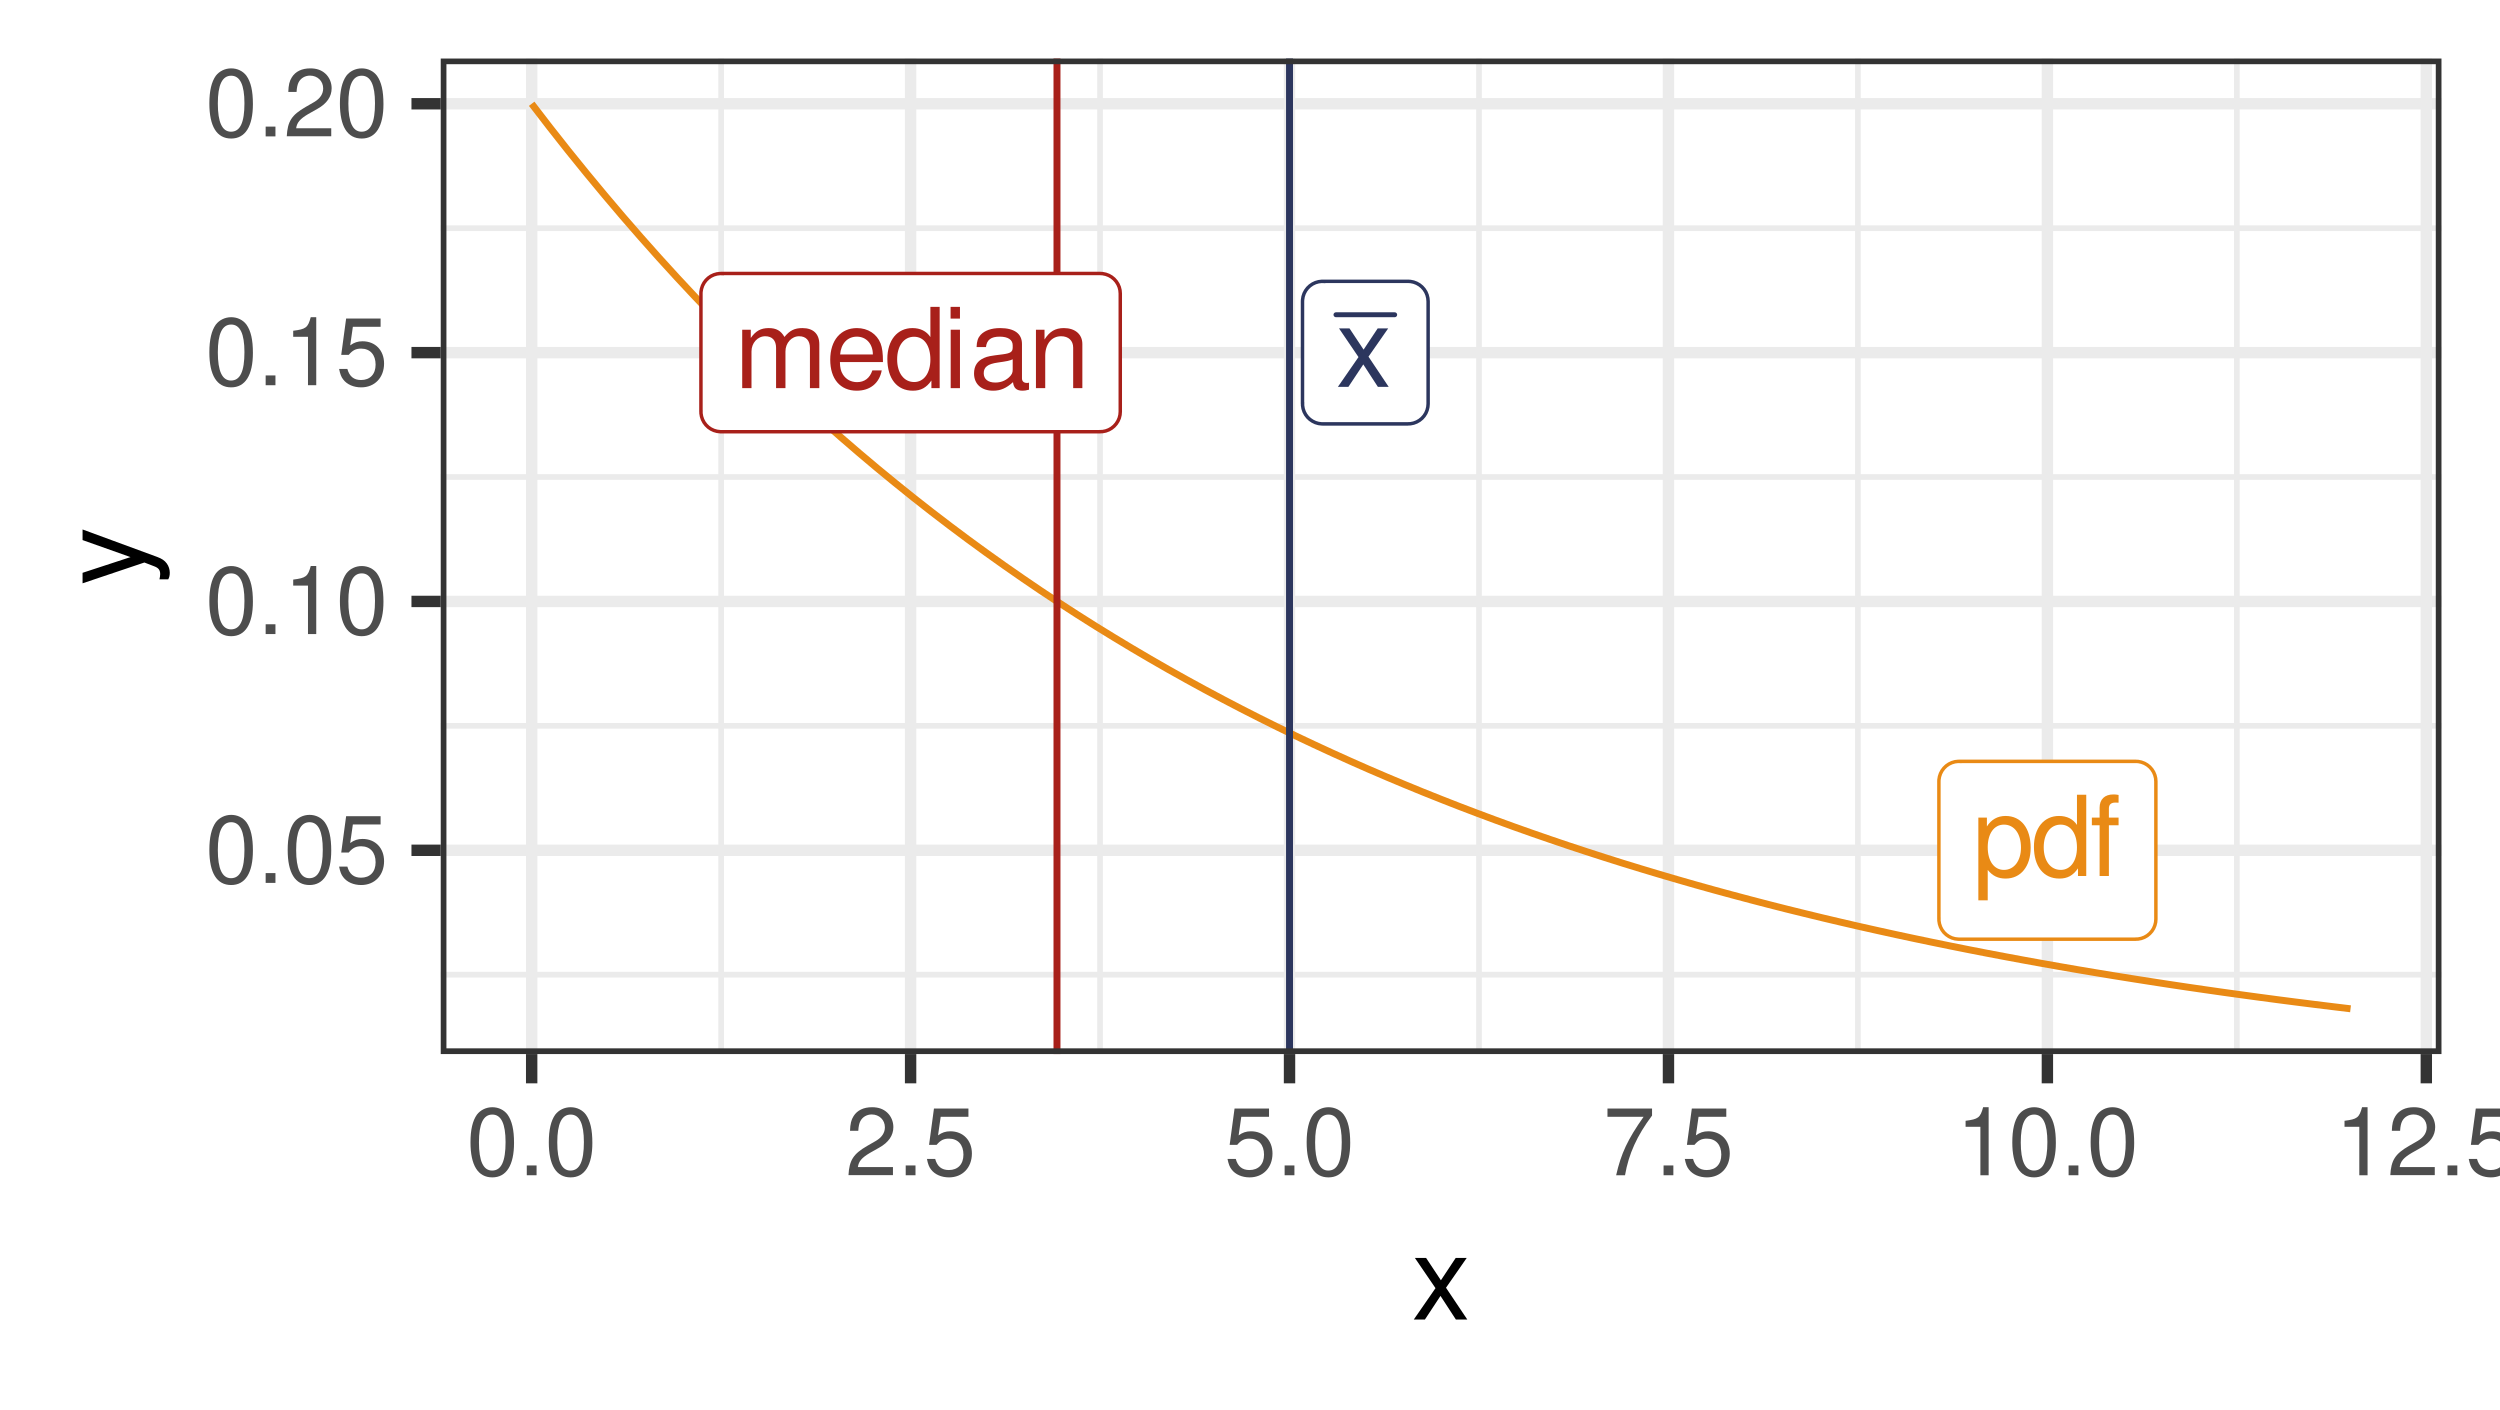 <?xml version="1.0" encoding="UTF-8"?>
<svg xmlns="http://www.w3.org/2000/svg" xmlns:xlink="http://www.w3.org/1999/xlink" width="383pt" height="216pt" viewBox="0 0 383 216" version="1.1">
<defs>
<g>
<symbol overflow="visible" id="glyph0-0">
<path style="stroke:none;" d=""/>
</symbol>
<symbol overflow="visible" id="glyph0-1">
<path style="stroke:none;" d="M 1.203 -8.953 L 1.203 0 L 2.625 0 L 2.625 -5.625 C 2.625 -6.922 3.562 -7.953 4.734 -7.953 C 5.797 -7.953 6.391 -7.312 6.391 -6.172 L 6.391 0 L 7.828 0 L 7.828 -5.625 C 7.828 -6.922 8.766 -7.953 9.922 -7.953 C 10.969 -7.953 11.578 -7.297 11.578 -6.172 L 11.578 0 L 13.016 0 L 13.016 -6.719 C 13.016 -8.312 12.094 -9.203 10.422 -9.203 C 9.219 -9.203 8.5 -8.844 7.672 -7.844 C 7.141 -8.797 6.422 -9.203 5.266 -9.203 C 4.062 -9.203 3.266 -8.766 2.516 -7.688 L 2.516 -8.953 Z M 1.203 -8.953 "/>
</symbol>
<symbol overflow="visible" id="glyph0-2">
<path style="stroke:none;" d="M 8.766 -4 C 8.766 -5.359 8.656 -6.188 8.406 -6.844 C 7.828 -8.312 6.453 -9.203 4.781 -9.203 C 2.281 -9.203 0.688 -7.312 0.688 -4.359 C 0.688 -1.406 2.219 0.391 4.75 0.391 C 6.797 0.391 8.219 -0.766 8.578 -2.719 L 7.141 -2.719 C 6.75 -1.531 5.938 -0.922 4.797 -0.922 C 3.891 -0.922 3.125 -1.328 2.641 -2.078 C 2.312 -2.594 2.188 -3.109 2.172 -4 Z M 2.203 -5.156 C 2.328 -6.812 3.328 -7.891 4.766 -7.891 C 6.219 -7.891 7.219 -6.766 7.219 -5.156 Z M 2.203 -5.156 "/>
</symbol>
<symbol overflow="visible" id="glyph0-3">
<path style="stroke:none;" d="M 8.453 -12.453 L 7.031 -12.453 L 7.031 -7.828 C 6.438 -8.734 5.484 -9.203 4.281 -9.203 C 1.969 -9.203 0.438 -7.344 0.438 -4.484 C 0.438 -1.469 1.906 0.391 4.344 0.391 C 5.562 0.391 6.422 -0.062 7.188 -1.172 L 7.188 0 L 8.453 0 Z M 4.531 -7.875 C 6.062 -7.875 7.031 -6.531 7.031 -4.375 C 7.031 -2.312 6.047 -0.938 4.547 -0.938 C 2.969 -0.938 1.938 -2.328 1.938 -4.406 C 1.938 -6.484 2.969 -7.875 4.531 -7.875 Z M 4.531 -7.875 "/>
</symbol>
<symbol overflow="visible" id="glyph0-4">
<path style="stroke:none;" d="M 2.562 -8.953 L 1.141 -8.953 L 1.141 0 L 2.562 0 Z M 2.562 -12.453 L 1.125 -12.453 L 1.125 -10.656 L 2.562 -10.656 Z M 2.562 -12.453 "/>
</symbol>
<symbol overflow="visible" id="glyph0-5">
<path style="stroke:none;" d="M 9.141 -0.844 C 8.984 -0.797 8.922 -0.797 8.828 -0.797 C 8.328 -0.797 8.062 -1.062 8.062 -1.5 L 8.062 -6.766 C 8.062 -8.344 6.906 -9.203 4.703 -9.203 C 3.375 -9.203 2.344 -8.828 1.719 -8.156 C 1.312 -7.703 1.141 -7.188 1.109 -6.297 L 2.547 -6.297 C 2.672 -7.391 3.312 -7.891 4.641 -7.891 C 5.938 -7.891 6.641 -7.406 6.641 -6.562 L 6.641 -6.188 C 6.625 -5.562 6.312 -5.344 5.156 -5.188 C 3.141 -4.938 2.828 -4.875 2.281 -4.641 C 1.25 -4.203 0.719 -3.422 0.719 -2.25 C 0.719 -0.625 1.844 0.391 3.656 0.391 C 4.781 0.391 5.688 0 6.688 -0.922 C 6.797 0 7.234 0.391 8.156 0.391 C 8.469 0.391 8.656 0.359 9.141 0.234 Z M 6.641 -2.812 C 6.641 -2.344 6.5 -2.047 6.078 -1.656 C 5.5 -1.125 4.797 -0.859 3.969 -0.859 C 2.859 -0.859 2.203 -1.391 2.203 -2.281 C 2.203 -3.234 2.812 -3.703 4.359 -3.922 C 5.875 -4.141 6.172 -4.203 6.641 -4.422 Z M 6.641 -2.812 "/>
</symbol>
<symbol overflow="visible" id="glyph0-6">
<path style="stroke:none;" d="M 1.203 -8.953 L 1.203 0 L 2.625 0 L 2.625 -4.938 C 2.625 -6.766 3.594 -7.953 5.062 -7.953 C 6.188 -7.953 6.906 -7.281 6.906 -6.203 L 6.906 0 L 8.312 0 L 8.312 -6.766 C 8.312 -8.25 7.203 -9.203 5.484 -9.203 C 4.156 -9.203 3.297 -8.688 2.516 -7.453 L 2.516 -8.953 Z M 1.203 -8.953 "/>
</symbol>
<symbol overflow="visible" id="glyph0-7">
<path style="stroke:none;" d="M 4.984 -4.625 L 8 -8.953 L 6.391 -8.953 L 4.234 -5.703 L 2.078 -8.953 L 0.469 -8.953 L 3.453 -4.562 L 0.297 0 L 1.906 0 L 4.188 -3.438 L 6.422 0 L 8.078 0 Z M 4.984 -4.625 "/>
</symbol>
<symbol overflow="visible" id="glyph0-8">
<path style="stroke:none;" d="M 0.922 3.719 L 2.359 3.719 L 2.359 -0.938 C 3.109 -0.016 3.938 0.391 5.109 0.391 C 7.422 0.391 8.938 -1.469 8.938 -4.328 C 8.938 -7.328 7.469 -9.203 5.094 -9.203 C 3.875 -9.203 2.906 -8.656 2.234 -7.594 L 2.234 -8.953 L 0.922 -8.953 Z M 4.844 -7.875 C 6.422 -7.875 7.453 -6.484 7.453 -4.359 C 7.453 -2.328 6.406 -0.938 4.844 -0.938 C 3.328 -0.938 2.359 -2.312 2.359 -4.406 C 2.359 -6.5 3.328 -7.875 4.844 -7.875 Z M 4.844 -7.875 "/>
</symbol>
<symbol overflow="visible" id="glyph0-9">
<path style="stroke:none;" d="M 4.406 -8.953 L 2.922 -8.953 L 2.922 -10.344 C 2.922 -10.953 3.25 -11.25 3.906 -11.25 C 4.031 -11.25 4.078 -11.25 4.406 -11.234 L 4.406 -12.422 C 4.078 -12.484 3.891 -12.5 3.609 -12.5 C 2.281 -12.5 1.5 -11.75 1.5 -10.469 L 1.5 -8.953 L 0.312 -8.953 L 0.312 -7.781 L 1.5 -7.781 L 1.5 0 L 2.922 0 L 2.922 -7.781 L 4.406 -7.781 Z M 4.406 -8.953 "/>
</symbol>
<symbol overflow="visible" id="glyph1-0">
<path style="stroke:none;" d=""/>
</symbol>
<symbol overflow="visible" id="glyph1-1">
<path style="stroke:none;" d="M 3.969 -10.422 C 3.016 -10.422 2.141 -9.984 1.609 -9.281 C 0.953 -8.359 0.625 -6.969 0.625 -5.047 C 0.625 -1.531 1.766 0.328 3.969 0.328 C 6.125 0.328 7.297 -1.531 7.297 -4.953 C 7.297 -6.969 6.984 -8.328 6.312 -9.281 C 5.781 -10 4.922 -10.422 3.969 -10.422 Z M 3.969 -9.297 C 5.328 -9.297 6 -7.891 6 -5.078 C 6 -2.109 5.344 -0.719 3.938 -0.719 C 2.594 -0.719 1.922 -2.156 1.922 -5.031 C 1.922 -7.891 2.594 -9.297 3.969 -9.297 Z M 3.969 -9.297 "/>
</symbol>
<symbol overflow="visible" id="glyph1-2">
<path style="stroke:none;" d="M 2.75 -1.5 L 1.25 -1.5 L 1.25 0 L 2.75 0 Z M 2.75 -1.5 "/>
</symbol>
<symbol overflow="visible" id="glyph1-3">
<path style="stroke:none;" d="M 6.859 -10.219 L 1.578 -10.219 L 0.828 -4.656 L 1.984 -4.656 C 2.578 -5.359 3.062 -5.609 3.875 -5.609 C 5.25 -5.609 6.094 -4.672 6.094 -3.156 C 6.094 -1.688 5.25 -0.797 3.859 -0.797 C 2.75 -0.797 2.078 -1.359 1.766 -2.5 L 0.5 -2.5 C 0.672 -1.672 0.828 -1.266 1.125 -0.891 C 1.703 -0.109 2.734 0.328 3.891 0.328 C 5.953 0.328 7.391 -1.172 7.391 -3.328 C 7.391 -5.344 6.047 -6.734 4.094 -6.734 C 3.375 -6.734 2.797 -6.547 2.203 -6.109 L 2.609 -8.953 L 6.859 -8.953 Z M 6.859 -10.219 "/>
</symbol>
<symbol overflow="visible" id="glyph1-4">
<path style="stroke:none;" d="M 3.734 -7.422 L 3.734 0 L 5 0 L 5 -10.422 L 4.156 -10.422 C 3.719 -8.812 3.422 -8.594 1.469 -8.344 L 1.469 -7.422 Z M 3.734 -7.422 "/>
</symbol>
<symbol overflow="visible" id="glyph1-5">
<path style="stroke:none;" d="M 7.297 -1.25 L 1.922 -1.25 C 2.047 -2.125 2.5 -2.672 3.766 -3.422 L 5.203 -4.234 C 6.625 -5.031 7.359 -6.094 7.359 -7.375 C 7.359 -8.234 7.016 -9.047 6.406 -9.609 C 5.812 -10.156 5.062 -10.422 4.094 -10.422 C 2.797 -10.422 1.828 -9.953 1.266 -9.062 C 0.906 -8.516 0.75 -7.859 0.719 -6.812 L 1.984 -6.812 C 2.031 -7.516 2.125 -7.938 2.297 -8.281 C 2.625 -8.922 3.281 -9.312 4.047 -9.312 C 5.203 -9.312 6.062 -8.469 6.062 -7.344 C 6.062 -6.516 5.594 -5.797 4.688 -5.266 L 3.359 -4.5 C 1.219 -3.266 0.609 -2.297 0.484 -0.016 L 7.297 -0.016 Z M 7.297 -1.25 "/>
</symbol>
<symbol overflow="visible" id="glyph1-6">
<path style="stroke:none;" d="M 7.484 -10.219 L 0.656 -10.219 L 0.656 -8.953 L 6.188 -8.953 C 3.75 -5.484 2.75 -3.359 1.984 0 L 3.344 0 C 3.906 -3.266 5.188 -6.078 7.484 -9.141 Z M 7.484 -10.219 "/>
</symbol>
<symbol overflow="visible" id="glyph2-0">
<path style="stroke:none;" d=""/>
</symbol>
<symbol overflow="visible" id="glyph2-1">
<path style="stroke:none;" d="M 5.25 -4.875 L 8.422 -9.438 L 6.734 -9.438 L 4.469 -6.016 L 2.203 -9.438 L 0.484 -9.438 L 3.641 -4.812 L 0.312 0 L 2.016 0 L 4.406 -3.625 L 6.766 0 L 8.516 0 Z M 5.25 -4.875 "/>
</symbol>
<symbol overflow="visible" id="glyph3-0">
<path style="stroke:none;" d=""/>
</symbol>
<symbol overflow="visible" id="glyph3-1">
<path style="stroke:none;" d="M -9.438 -6.984 L -2.094 -4.375 L -9.438 -1.969 L -9.438 -0.359 L 0.031 -3.547 L 1.531 -2.969 C 2.203 -2.719 2.453 -2.391 2.453 -1.766 C 2.453 -1.516 2.406 -1.297 2.344 -0.969 L 3.688 -0.969 C 3.859 -1.281 3.922 -1.578 3.922 -1.984 C 3.922 -2.469 3.766 -2.984 3.469 -3.391 C 3.125 -3.859 2.734 -4.125 1.984 -4.406 L -9.438 -8.609 Z M -9.438 -6.984 "/>
</symbol>
</g>
<clipPath id="clip1">
  <path d="M 67.52 8.965 L 374.035 8.965 L 374.035 161.48 L 67.52 161.48 Z M 67.52 8.965 "/>
</clipPath>
<clipPath id="clip2">
  <path d="M 67.52 148 L 374.035 148 L 374.035 150 L 67.52 150 Z M 67.52 148 "/>
</clipPath>
<clipPath id="clip3">
  <path d="M 67.52 110 L 374.035 110 L 374.035 112 L 67.52 112 Z M 67.52 110 "/>
</clipPath>
<clipPath id="clip4">
  <path d="M 67.52 72 L 374.035 72 L 374.035 74 L 67.52 74 Z M 67.52 72 "/>
</clipPath>
<clipPath id="clip5">
  <path d="M 67.52 34 L 374.035 34 L 374.035 36 L 67.52 36 Z M 67.52 34 "/>
</clipPath>
<clipPath id="clip6">
  <path d="M 110 8.965 L 111 8.965 L 111 161.48 L 110 161.48 Z M 110 8.965 "/>
</clipPath>
<clipPath id="clip7">
  <path d="M 168 8.965 L 169 8.965 L 169 161.48 L 168 161.48 Z M 168 8.965 "/>
</clipPath>
<clipPath id="clip8">
  <path d="M 226 8.965 L 228 8.965 L 228 161.48 L 226 161.48 Z M 226 8.965 "/>
</clipPath>
<clipPath id="clip9">
  <path d="M 284 8.965 L 286 8.965 L 286 161.48 L 284 161.48 Z M 284 8.965 "/>
</clipPath>
<clipPath id="clip10">
  <path d="M 342 8.965 L 344 8.965 L 344 161.48 L 342 161.48 Z M 342 8.965 "/>
</clipPath>
<clipPath id="clip11">
  <path d="M 67.52 129 L 374.035 129 L 374.035 132 L 67.52 132 Z M 67.52 129 "/>
</clipPath>
<clipPath id="clip12">
  <path d="M 67.52 91 L 374.035 91 L 374.035 94 L 67.52 94 Z M 67.52 91 "/>
</clipPath>
<clipPath id="clip13">
  <path d="M 67.52 53 L 374.035 53 L 374.035 55 L 67.52 55 Z M 67.52 53 "/>
</clipPath>
<clipPath id="clip14">
  <path d="M 67.52 15 L 374.035 15 L 374.035 17 L 67.52 17 Z M 67.52 15 "/>
</clipPath>
<clipPath id="clip15">
  <path d="M 80 8.965 L 83 8.965 L 83 161.48 L 80 161.48 Z M 80 8.965 "/>
</clipPath>
<clipPath id="clip16">
  <path d="M 138 8.965 L 141 8.965 L 141 161.48 L 138 161.48 Z M 138 8.965 "/>
</clipPath>
<clipPath id="clip17">
  <path d="M 196 8.965 L 199 8.965 L 199 161.48 L 196 161.48 Z M 196 8.965 "/>
</clipPath>
<clipPath id="clip18">
  <path d="M 254 8.965 L 257 8.965 L 257 161.48 L 254 161.48 Z M 254 8.965 "/>
</clipPath>
<clipPath id="clip19">
  <path d="M 312 8.965 L 315 8.965 L 315 161.48 L 312 161.48 Z M 312 8.965 "/>
</clipPath>
<clipPath id="clip20">
  <path d="M 370 8.965 L 373 8.965 L 373 161.48 L 370 161.48 Z M 370 8.965 "/>
</clipPath>
<clipPath id="clip21">
  <path d="M 197 8.965 L 199 8.965 L 199 161.48 L 197 161.48 Z M 197 8.965 "/>
</clipPath>
<clipPath id="clip22">
  <path d="M 161 8.965 L 163 8.965 L 163 161.48 L 161 161.48 Z M 161 8.965 "/>
</clipPath>
<clipPath id="clip23">
  <path d="M 67.52 8.965 L 374.035 8.965 L 374.035 161.48 L 67.52 161.48 Z M 67.52 8.965 "/>
</clipPath>
</defs>
<g id="surface10">
<rect x="0" y="0" width="383" height="216" style="fill:rgb(100%,100%,100%);fill-opacity:1;stroke:none;"/>
<rect x="0" y="0" width="383" height="216" style="fill:rgb(100%,100%,100%);fill-opacity:1;stroke:none;"/>
<path style="fill:none;stroke-width:1.746;stroke-linecap:round;stroke-linejoin:round;stroke:rgb(100%,100%,100%);stroke-opacity:1;stroke-miterlimit:10;" d="M 0 216 L 383 216 L 383 0 L 0 0 Z M 0 216 "/>
<g clip-path="url(#clip1)" clip-rule="nonzero">
<path style=" stroke:none;fill-rule:nonzero;fill:rgb(100%,100%,100%);fill-opacity:1;" d="M 67.52 161.48 L 374.035 161.48 L 374.035 8.965 L 67.52 8.965 Z M 67.52 161.48 "/>
</g>
<g clip-path="url(#clip2)" clip-rule="nonzero">
<path style="fill:none;stroke-width:0.873;stroke-linecap:butt;stroke-linejoin:round;stroke:rgb(92.157%,92.157%,92.157%);stroke-opacity:1;stroke-miterlimit:10;" d="M 67.52 149.32 L 374.035 149.32 "/>
</g>
<g clip-path="url(#clip3)" clip-rule="nonzero">
<path style="fill:none;stroke-width:0.873;stroke-linecap:butt;stroke-linejoin:round;stroke:rgb(92.157%,92.157%,92.157%);stroke-opacity:1;stroke-miterlimit:10;" d="M 67.52 111.199 L 374.035 111.199 "/>
</g>
<g clip-path="url(#clip4)" clip-rule="nonzero">
<path style="fill:none;stroke-width:0.873;stroke-linecap:butt;stroke-linejoin:round;stroke:rgb(92.157%,92.157%,92.157%);stroke-opacity:1;stroke-miterlimit:10;" d="M 67.52 73.078 L 374.035 73.078 "/>
</g>
<g clip-path="url(#clip5)" clip-rule="nonzero">
<path style="fill:none;stroke-width:0.873;stroke-linecap:butt;stroke-linejoin:round;stroke:rgb(92.157%,92.157%,92.157%);stroke-opacity:1;stroke-miterlimit:10;" d="M 67.52 34.961 L 374.035 34.961 "/>
</g>
<g clip-path="url(#clip6)" clip-rule="nonzero">
<path style="fill:none;stroke-width:0.873;stroke-linecap:butt;stroke-linejoin:round;stroke:rgb(92.157%,92.157%,92.157%);stroke-opacity:1;stroke-miterlimit:10;" d="M 110.477 161.48 L 110.477 8.965 "/>
</g>
<g clip-path="url(#clip7)" clip-rule="nonzero">
<path style="fill:none;stroke-width:0.873;stroke-linecap:butt;stroke-linejoin:round;stroke:rgb(92.157%,92.157%,92.157%);stroke-opacity:1;stroke-miterlimit:10;" d="M 168.531 161.48 L 168.531 8.965 "/>
</g>
<g clip-path="url(#clip8)" clip-rule="nonzero">
<path style="fill:none;stroke-width:0.873;stroke-linecap:butt;stroke-linejoin:round;stroke:rgb(92.157%,92.157%,92.157%);stroke-opacity:1;stroke-miterlimit:10;" d="M 226.582 161.48 L 226.582 8.965 "/>
</g>
<g clip-path="url(#clip9)" clip-rule="nonzero">
<path style="fill:none;stroke-width:0.873;stroke-linecap:butt;stroke-linejoin:round;stroke:rgb(92.157%,92.157%,92.157%);stroke-opacity:1;stroke-miterlimit:10;" d="M 284.633 161.48 L 284.633 8.965 "/>
</g>
<g clip-path="url(#clip10)" clip-rule="nonzero">
<path style="fill:none;stroke-width:0.873;stroke-linecap:butt;stroke-linejoin:round;stroke:rgb(92.157%,92.157%,92.157%);stroke-opacity:1;stroke-miterlimit:10;" d="M 342.688 161.48 L 342.688 8.965 "/>
</g>
<g clip-path="url(#clip11)" clip-rule="nonzero">
<path style="fill:none;stroke-width:1.746;stroke-linecap:butt;stroke-linejoin:round;stroke:rgb(92.157%,92.157%,92.157%);stroke-opacity:1;stroke-miterlimit:10;" d="M 67.52 130.262 L 374.035 130.262 "/>
</g>
<g clip-path="url(#clip12)" clip-rule="nonzero">
<path style="fill:none;stroke-width:1.746;stroke-linecap:butt;stroke-linejoin:round;stroke:rgb(92.157%,92.157%,92.157%);stroke-opacity:1;stroke-miterlimit:10;" d="M 67.52 92.141 L 374.035 92.141 "/>
</g>
<g clip-path="url(#clip13)" clip-rule="nonzero">
<path style="fill:none;stroke-width:1.746;stroke-linecap:butt;stroke-linejoin:round;stroke:rgb(92.157%,92.157%,92.157%);stroke-opacity:1;stroke-miterlimit:10;" d="M 67.52 54.02 L 374.035 54.02 "/>
</g>
<g clip-path="url(#clip14)" clip-rule="nonzero">
<path style="fill:none;stroke-width:1.746;stroke-linecap:butt;stroke-linejoin:round;stroke:rgb(92.157%,92.157%,92.157%);stroke-opacity:1;stroke-miterlimit:10;" d="M 67.52 15.898 L 374.035 15.898 "/>
</g>
<g clip-path="url(#clip15)" clip-rule="nonzero">
<path style="fill:none;stroke-width:1.746;stroke-linecap:butt;stroke-linejoin:round;stroke:rgb(92.157%,92.157%,92.157%);stroke-opacity:1;stroke-miterlimit:10;" d="M 81.453 161.48 L 81.453 8.965 "/>
</g>
<g clip-path="url(#clip16)" clip-rule="nonzero">
<path style="fill:none;stroke-width:1.746;stroke-linecap:butt;stroke-linejoin:round;stroke:rgb(92.157%,92.157%,92.157%);stroke-opacity:1;stroke-miterlimit:10;" d="M 139.504 161.48 L 139.504 8.965 "/>
</g>
<g clip-path="url(#clip17)" clip-rule="nonzero">
<path style="fill:none;stroke-width:1.746;stroke-linecap:butt;stroke-linejoin:round;stroke:rgb(92.157%,92.157%,92.157%);stroke-opacity:1;stroke-miterlimit:10;" d="M 197.555 161.48 L 197.555 8.965 "/>
</g>
<g clip-path="url(#clip18)" clip-rule="nonzero">
<path style="fill:none;stroke-width:1.746;stroke-linecap:butt;stroke-linejoin:round;stroke:rgb(92.157%,92.157%,92.157%);stroke-opacity:1;stroke-miterlimit:10;" d="M 255.609 161.48 L 255.609 8.965 "/>
</g>
<g clip-path="url(#clip19)" clip-rule="nonzero">
<path style="fill:none;stroke-width:1.746;stroke-linecap:butt;stroke-linejoin:round;stroke:rgb(92.157%,92.157%,92.157%);stroke-opacity:1;stroke-miterlimit:10;" d="M 313.66 161.48 L 313.66 8.965 "/>
</g>
<g clip-path="url(#clip20)" clip-rule="nonzero">
<path style="fill:none;stroke-width:1.746;stroke-linecap:butt;stroke-linejoin:round;stroke:rgb(92.157%,92.157%,92.157%);stroke-opacity:1;stroke-miterlimit:10;" d="M 371.711 161.48 L 371.711 8.965 "/>
</g>
<path style="fill:none;stroke-width:1.067;stroke-linecap:butt;stroke-linejoin:round;stroke:rgb(91.373%,54.118%,8.235%);stroke-opacity:1;stroke-miterlimit:10;" d="M 81.453 15.898 L 84.238 19.516 L 87.023 23.047 L 89.812 26.492 L 92.598 29.855 L 95.383 33.141 L 98.172 36.348 L 100.957 39.48 L 103.742 42.535 L 106.531 45.52 L 109.316 48.434 L 112.102 51.277 L 114.891 54.055 L 117.676 56.766 L 120.461 59.414 L 123.25 61.996 L 126.035 64.52 L 128.82 66.984 L 131.609 69.387 L 134.395 71.734 L 137.184 74.027 L 139.969 76.266 L 142.754 78.449 L 145.543 80.582 L 148.328 82.664 L 151.113 84.695 L 153.902 86.68 L 156.688 88.617 L 159.473 90.512 L 162.262 92.355 L 165.047 94.16 L 167.832 95.922 L 170.621 97.637 L 173.406 99.316 L 176.191 100.953 L 178.98 102.555 L 181.766 104.113 L 184.551 105.637 L 187.34 107.125 L 190.125 108.578 L 192.91 109.996 L 195.699 111.383 L 198.484 112.734 L 201.27 114.051 L 204.059 115.34 L 206.844 116.598 L 209.629 117.828 L 212.418 119.027 L 215.203 120.195 L 217.988 121.34 L 220.777 122.453 L 223.562 123.543 L 226.348 124.605 L 229.137 125.645 L 231.922 126.66 L 234.707 127.648 L 237.496 128.613 L 240.281 129.559 L 243.07 130.477 L 245.855 131.375 L 248.641 132.254 L 251.43 133.109 L 254.215 133.945 L 257 134.762 L 259.789 135.562 L 262.574 136.34 L 265.359 137.098 L 268.148 137.84 L 270.934 138.566 L 273.719 139.273 L 276.508 139.961 L 279.293 140.637 L 282.078 141.293 L 284.867 141.938 L 287.652 142.562 L 290.438 143.176 L 293.227 143.773 L 296.012 144.355 L 298.797 144.926 L 301.586 145.484 L 304.371 146.027 L 307.156 146.555 L 309.945 147.074 L 312.73 147.578 L 315.516 148.074 L 318.305 148.555 L 321.09 149.023 L 323.875 149.484 L 326.664 149.93 L 329.449 150.367 L 332.234 150.797 L 335.023 151.215 L 337.809 151.621 L 340.594 152.02 L 343.383 152.406 L 346.168 152.785 L 348.957 153.156 L 351.742 153.516 L 354.527 153.867 L 357.316 154.211 L 360.102 154.547 "/>
<g clip-path="url(#clip21)" clip-rule="nonzero">
<path style="fill:none;stroke-width:1.067;stroke-linecap:butt;stroke-linejoin:round;stroke:rgb(17.255%,21.176%,36.863%);stroke-opacity:1;stroke-miterlimit:10;" d="M 197.555 161.48 L 197.555 8.965 "/>
</g>
<g clip-path="url(#clip22)" clip-rule="nonzero">
<path style="fill:none;stroke-width:1.067;stroke-linecap:butt;stroke-linejoin:round;stroke:rgb(65.882%,12.549%,10.196%);stroke-opacity:1;stroke-miterlimit:10;" d="M 161.93 161.48 L 161.93 8.965 "/>
</g>
<path style="fill-rule:nonzero;fill:rgb(100%,100%,100%);fill-opacity:1;stroke-width:0.533;stroke-linecap:round;stroke-linejoin:round;stroke:rgb(65.882%,12.549%,10.196%);stroke-opacity:1;stroke-miterlimit:10;" d="M 110.457 66.141 L 168.551 66.141 L 168.43 66.137 L 168.922 66.117 L 169.406 66.02 L 169.871 65.844 L 170.297 65.598 L 170.68 65.285 L 171.008 64.914 L 171.273 64.496 L 171.469 64.043 L 171.586 63.562 L 171.625 63.066 L 171.625 44.973 L 171.586 44.477 L 171.469 43.996 L 171.273 43.543 L 171.008 43.125 L 170.68 42.754 L 170.297 42.441 L 169.871 42.195 L 169.406 42.02 L 168.922 41.922 L 168.551 41.898 L 110.457 41.898 L 110.824 41.922 L 110.332 41.902 L 109.84 41.961 L 109.367 42.098 L 108.918 42.309 L 108.512 42.59 L 108.156 42.934 L 107.859 43.328 L 107.629 43.766 L 107.473 44.234 L 107.391 44.723 L 107.383 44.973 L 107.383 63.066 L 107.391 62.82 L 107.391 63.316 L 107.473 63.805 L 107.629 64.273 L 107.859 64.711 L 108.156 65.105 L 108.512 65.449 L 108.918 65.73 L 109.367 65.941 L 109.84 66.078 L 110.332 66.137 Z M 110.457 66.141 "/>
<g style="fill:rgb(65.882%,12.549%,10.196%);fill-opacity:1;">
  <use xlink:href="#glyph0-1" x="112.504" y="59.465"/>
</g>
<g style="fill:rgb(65.882%,12.549%,10.196%);fill-opacity:1;">
  <use xlink:href="#glyph0-2" x="126.504" y="59.465"/>
</g>
<g style="fill:rgb(65.882%,12.549%,10.196%);fill-opacity:1;">
  <use xlink:href="#glyph0-3" x="135.504" y="59.465"/>
</g>
<g style="fill:rgb(65.882%,12.549%,10.196%);fill-opacity:1;">
  <use xlink:href="#glyph0-4" x="144.504" y="59.465"/>
</g>
<g style="fill:rgb(65.882%,12.549%,10.196%);fill-opacity:1;">
  <use xlink:href="#glyph0-5" x="148.504" y="59.465"/>
</g>
<g style="fill:rgb(65.882%,12.549%,10.196%);fill-opacity:1;">
  <use xlink:href="#glyph0-6" x="157.504" y="59.465"/>
</g>
<path style="fill-rule:nonzero;fill:rgb(100%,100%,100%);fill-opacity:1;stroke-width:0.533;stroke-linecap:round;stroke-linejoin:round;stroke:rgb(17.255%,21.176%,36.863%);stroke-opacity:1;stroke-miterlimit:10;" d="M 202.617 64.941 L 215.715 64.941 L 215.59 64.938 L 216.086 64.918 L 216.57 64.82 L 217.031 64.645 L 217.461 64.398 L 217.844 64.086 L 218.172 63.715 L 218.438 63.297 L 218.629 62.84 L 218.746 62.359 L 218.789 61.867 L 218.789 46.172 L 218.746 45.68 L 218.629 45.199 L 218.438 44.742 L 218.172 44.324 L 217.844 43.953 L 217.461 43.641 L 217.031 43.395 L 216.57 43.219 L 216.086 43.121 L 215.715 43.098 L 202.617 43.098 L 202.988 43.121 L 202.492 43.102 L 202.004 43.16 L 201.527 43.297 L 201.082 43.508 L 200.676 43.789 L 200.316 44.133 L 200.02 44.527 L 199.789 44.965 L 199.633 45.434 L 199.555 45.922 L 199.543 46.172 L 199.543 61.867 L 199.555 61.621 L 199.555 62.117 L 199.633 62.602 L 199.789 63.074 L 200.02 63.512 L 200.316 63.906 L 200.676 64.25 L 201.082 64.527 L 201.527 64.742 L 202.004 64.879 L 202.492 64.938 Z M 202.617 64.941 "/>
<g style="fill:rgb(17.255%,21.176%,36.863%);fill-opacity:1;">
  <use xlink:href="#glyph0-7" x="204.668" y="59.266"/>
</g>
<path style="fill:none;stroke-width:0.75;stroke-linecap:round;stroke-linejoin:round;stroke:rgb(17.255%,21.176%,36.863%);stroke-opacity:1;stroke-miterlimit:10;" d="M 204.668 48.219 L 213.668 48.219 "/>
<path style="fill-rule:nonzero;fill:rgb(100%,100%,100%);fill-opacity:1;stroke-width:0.533;stroke-linecap:round;stroke-linejoin:round;stroke:rgb(91.373%,54.118%,8.235%);stroke-opacity:1;stroke-miterlimit:10;" d="M 300.109 143.883 L 327.207 143.883 L 327.086 143.879 L 327.578 143.859 L 328.062 143.762 L 328.527 143.586 L 328.953 143.34 L 329.336 143.023 L 329.664 142.656 L 329.93 142.238 L 330.121 141.781 L 330.242 141.301 L 330.281 140.809 L 330.281 119.711 L 330.242 119.219 L 330.121 118.738 L 329.93 118.285 L 329.664 117.867 L 329.336 117.496 L 328.953 117.184 L 328.527 116.938 L 328.062 116.762 L 327.578 116.66 L 327.207 116.641 L 300.109 116.641 L 300.48 116.66 L 299.988 116.641 L 299.496 116.699 L 299.02 116.84 L 298.574 117.051 L 298.168 117.332 L 297.812 117.676 L 297.516 118.07 L 297.285 118.508 L 297.129 118.977 L 297.047 119.465 L 297.039 119.711 L 297.039 140.809 L 297.047 140.562 L 297.047 141.055 L 297.129 141.543 L 297.285 142.012 L 297.516 142.453 L 297.812 142.848 L 298.168 143.188 L 298.574 143.469 L 299.02 143.684 L 299.496 143.82 L 299.988 143.879 Z M 300.109 143.883 "/>
<g style="fill:rgb(91.373%,54.118%,8.235%);fill-opacity:1;">
  <use xlink:href="#glyph0-8" x="302.16" y="134.207"/>
</g>
<g style="fill:rgb(91.373%,54.118%,8.235%);fill-opacity:1;">
  <use xlink:href="#glyph0-3" x="311.16" y="134.207"/>
</g>
<g style="fill:rgb(91.373%,54.118%,8.235%);fill-opacity:1;">
  <use xlink:href="#glyph0-9" x="320.16" y="134.207"/>
</g>
<g clip-path="url(#clip23)" clip-rule="nonzero">
<path style="fill:none;stroke-width:1.746;stroke-linecap:round;stroke-linejoin:round;stroke:rgb(20%,20%,20%);stroke-opacity:1;stroke-miterlimit:10;" d="M 67.52 161.48 L 374.035 161.48 L 374.035 8.965 L 67.52 8.965 Z M 67.52 161.48 "/>
</g>
<g style="fill:rgb(30.196%,30.196%,30.196%);fill-opacity:1;">
  <use xlink:href="#glyph1-1" x="31.449" y="135.259"/>
  <use xlink:href="#glyph1-2" x="39.449" y="135.259"/>
  <use xlink:href="#glyph1-1" x="43.449" y="135.259"/>
  <use xlink:href="#glyph1-3" x="51.449" y="135.259"/>
</g>
<g style="fill:rgb(30.196%,30.196%,30.196%);fill-opacity:1;">
  <use xlink:href="#glyph1-1" x="31.449" y="97.138"/>
  <use xlink:href="#glyph1-2" x="39.449" y="97.138"/>
  <use xlink:href="#glyph1-4" x="43.449" y="97.138"/>
  <use xlink:href="#glyph1-1" x="51.449" y="97.138"/>
</g>
<g style="fill:rgb(30.196%,30.196%,30.196%);fill-opacity:1;">
  <use xlink:href="#glyph1-1" x="31.449" y="59.017"/>
  <use xlink:href="#glyph1-2" x="39.449" y="59.017"/>
  <use xlink:href="#glyph1-4" x="43.449" y="59.017"/>
  <use xlink:href="#glyph1-3" x="51.449" y="59.017"/>
</g>
<g style="fill:rgb(30.196%,30.196%,30.196%);fill-opacity:1;">
  <use xlink:href="#glyph1-1" x="31.449" y="20.896"/>
  <use xlink:href="#glyph1-2" x="39.449" y="20.896"/>
  <use xlink:href="#glyph1-5" x="43.449" y="20.896"/>
  <use xlink:href="#glyph1-1" x="51.449" y="20.896"/>
</g>
<path style="fill:none;stroke-width:1.746;stroke-linecap:butt;stroke-linejoin:round;stroke:rgb(20%,20%,20%);stroke-opacity:1;stroke-miterlimit:10;" d="M 63.035 130.262 L 67.52 130.262 "/>
<path style="fill:none;stroke-width:1.746;stroke-linecap:butt;stroke-linejoin:round;stroke:rgb(20%,20%,20%);stroke-opacity:1;stroke-miterlimit:10;" d="M 63.035 92.141 L 67.52 92.141 "/>
<path style="fill:none;stroke-width:1.746;stroke-linecap:butt;stroke-linejoin:round;stroke:rgb(20%,20%,20%);stroke-opacity:1;stroke-miterlimit:10;" d="M 63.035 54.02 L 67.52 54.02 "/>
<path style="fill:none;stroke-width:1.746;stroke-linecap:butt;stroke-linejoin:round;stroke:rgb(20%,20%,20%);stroke-opacity:1;stroke-miterlimit:10;" d="M 63.035 15.898 L 67.52 15.898 "/>
<path style="fill:none;stroke-width:1.746;stroke-linecap:butt;stroke-linejoin:round;stroke:rgb(20%,20%,20%);stroke-opacity:1;stroke-miterlimit:10;" d="M 81.453 165.965 L 81.453 161.48 "/>
<path style="fill:none;stroke-width:1.746;stroke-linecap:butt;stroke-linejoin:round;stroke:rgb(20%,20%,20%);stroke-opacity:1;stroke-miterlimit:10;" d="M 139.504 165.965 L 139.504 161.48 "/>
<path style="fill:none;stroke-width:1.746;stroke-linecap:butt;stroke-linejoin:round;stroke:rgb(20%,20%,20%);stroke-opacity:1;stroke-miterlimit:10;" d="M 197.555 165.965 L 197.555 161.48 "/>
<path style="fill:none;stroke-width:1.746;stroke-linecap:butt;stroke-linejoin:round;stroke:rgb(20%,20%,20%);stroke-opacity:1;stroke-miterlimit:10;" d="M 255.609 165.965 L 255.609 161.48 "/>
<path style="fill:none;stroke-width:1.746;stroke-linecap:butt;stroke-linejoin:round;stroke:rgb(20%,20%,20%);stroke-opacity:1;stroke-miterlimit:10;" d="M 313.66 165.965 L 313.66 161.48 "/>
<path style="fill:none;stroke-width:1.746;stroke-linecap:butt;stroke-linejoin:round;stroke:rgb(20%,20%,20%);stroke-opacity:1;stroke-miterlimit:10;" d="M 371.711 165.965 L 371.711 161.48 "/>
<g style="fill:rgb(30.196%,30.196%,30.196%);fill-opacity:1;">
  <use xlink:href="#glyph1-1" x="71.453" y="180.048"/>
  <use xlink:href="#glyph1-2" x="79.453" y="180.048"/>
  <use xlink:href="#glyph1-1" x="83.453" y="180.048"/>
</g>
<g style="fill:rgb(30.196%,30.196%,30.196%);fill-opacity:1;">
  <use xlink:href="#glyph1-5" x="129.504" y="180.048"/>
  <use xlink:href="#glyph1-2" x="137.504" y="180.048"/>
  <use xlink:href="#glyph1-3" x="141.504" y="180.048"/>
</g>
<g style="fill:rgb(30.196%,30.196%,30.196%);fill-opacity:1;">
  <use xlink:href="#glyph1-3" x="187.555" y="180.048"/>
  <use xlink:href="#glyph1-2" x="195.555" y="180.048"/>
  <use xlink:href="#glyph1-1" x="199.555" y="180.048"/>
</g>
<g style="fill:rgb(30.196%,30.196%,30.196%);fill-opacity:1;">
  <use xlink:href="#glyph1-6" x="245.609" y="180.048"/>
  <use xlink:href="#glyph1-2" x="253.609" y="180.048"/>
  <use xlink:href="#glyph1-3" x="257.609" y="180.048"/>
</g>
<g style="fill:rgb(30.196%,30.196%,30.196%);fill-opacity:1;">
  <use xlink:href="#glyph1-4" x="299.66" y="180.048"/>
  <use xlink:href="#glyph1-1" x="307.66" y="180.048"/>
  <use xlink:href="#glyph1-2" x="315.66" y="180.048"/>
  <use xlink:href="#glyph1-1" x="319.66" y="180.048"/>
</g>
<g style="fill:rgb(30.196%,30.196%,30.196%);fill-opacity:1;">
  <use xlink:href="#glyph1-4" x="357.711" y="180.048"/>
  <use xlink:href="#glyph1-5" x="365.711" y="180.048"/>
  <use xlink:href="#glyph1-2" x="373.711" y="180.048"/>
  <use xlink:href="#glyph1-3" x="377.711" y="180.048"/>
</g>
<g style="fill:rgb(0%,0%,0%);fill-opacity:1;">
  <use xlink:href="#glyph2-1" x="216.277" y="202.157"/>
</g>
<g style="fill:rgb(0%,0%,0%);fill-opacity:1;">
  <use xlink:href="#glyph3-1" x="22.087" y="89.723"/>
</g>
</g>
</svg>
